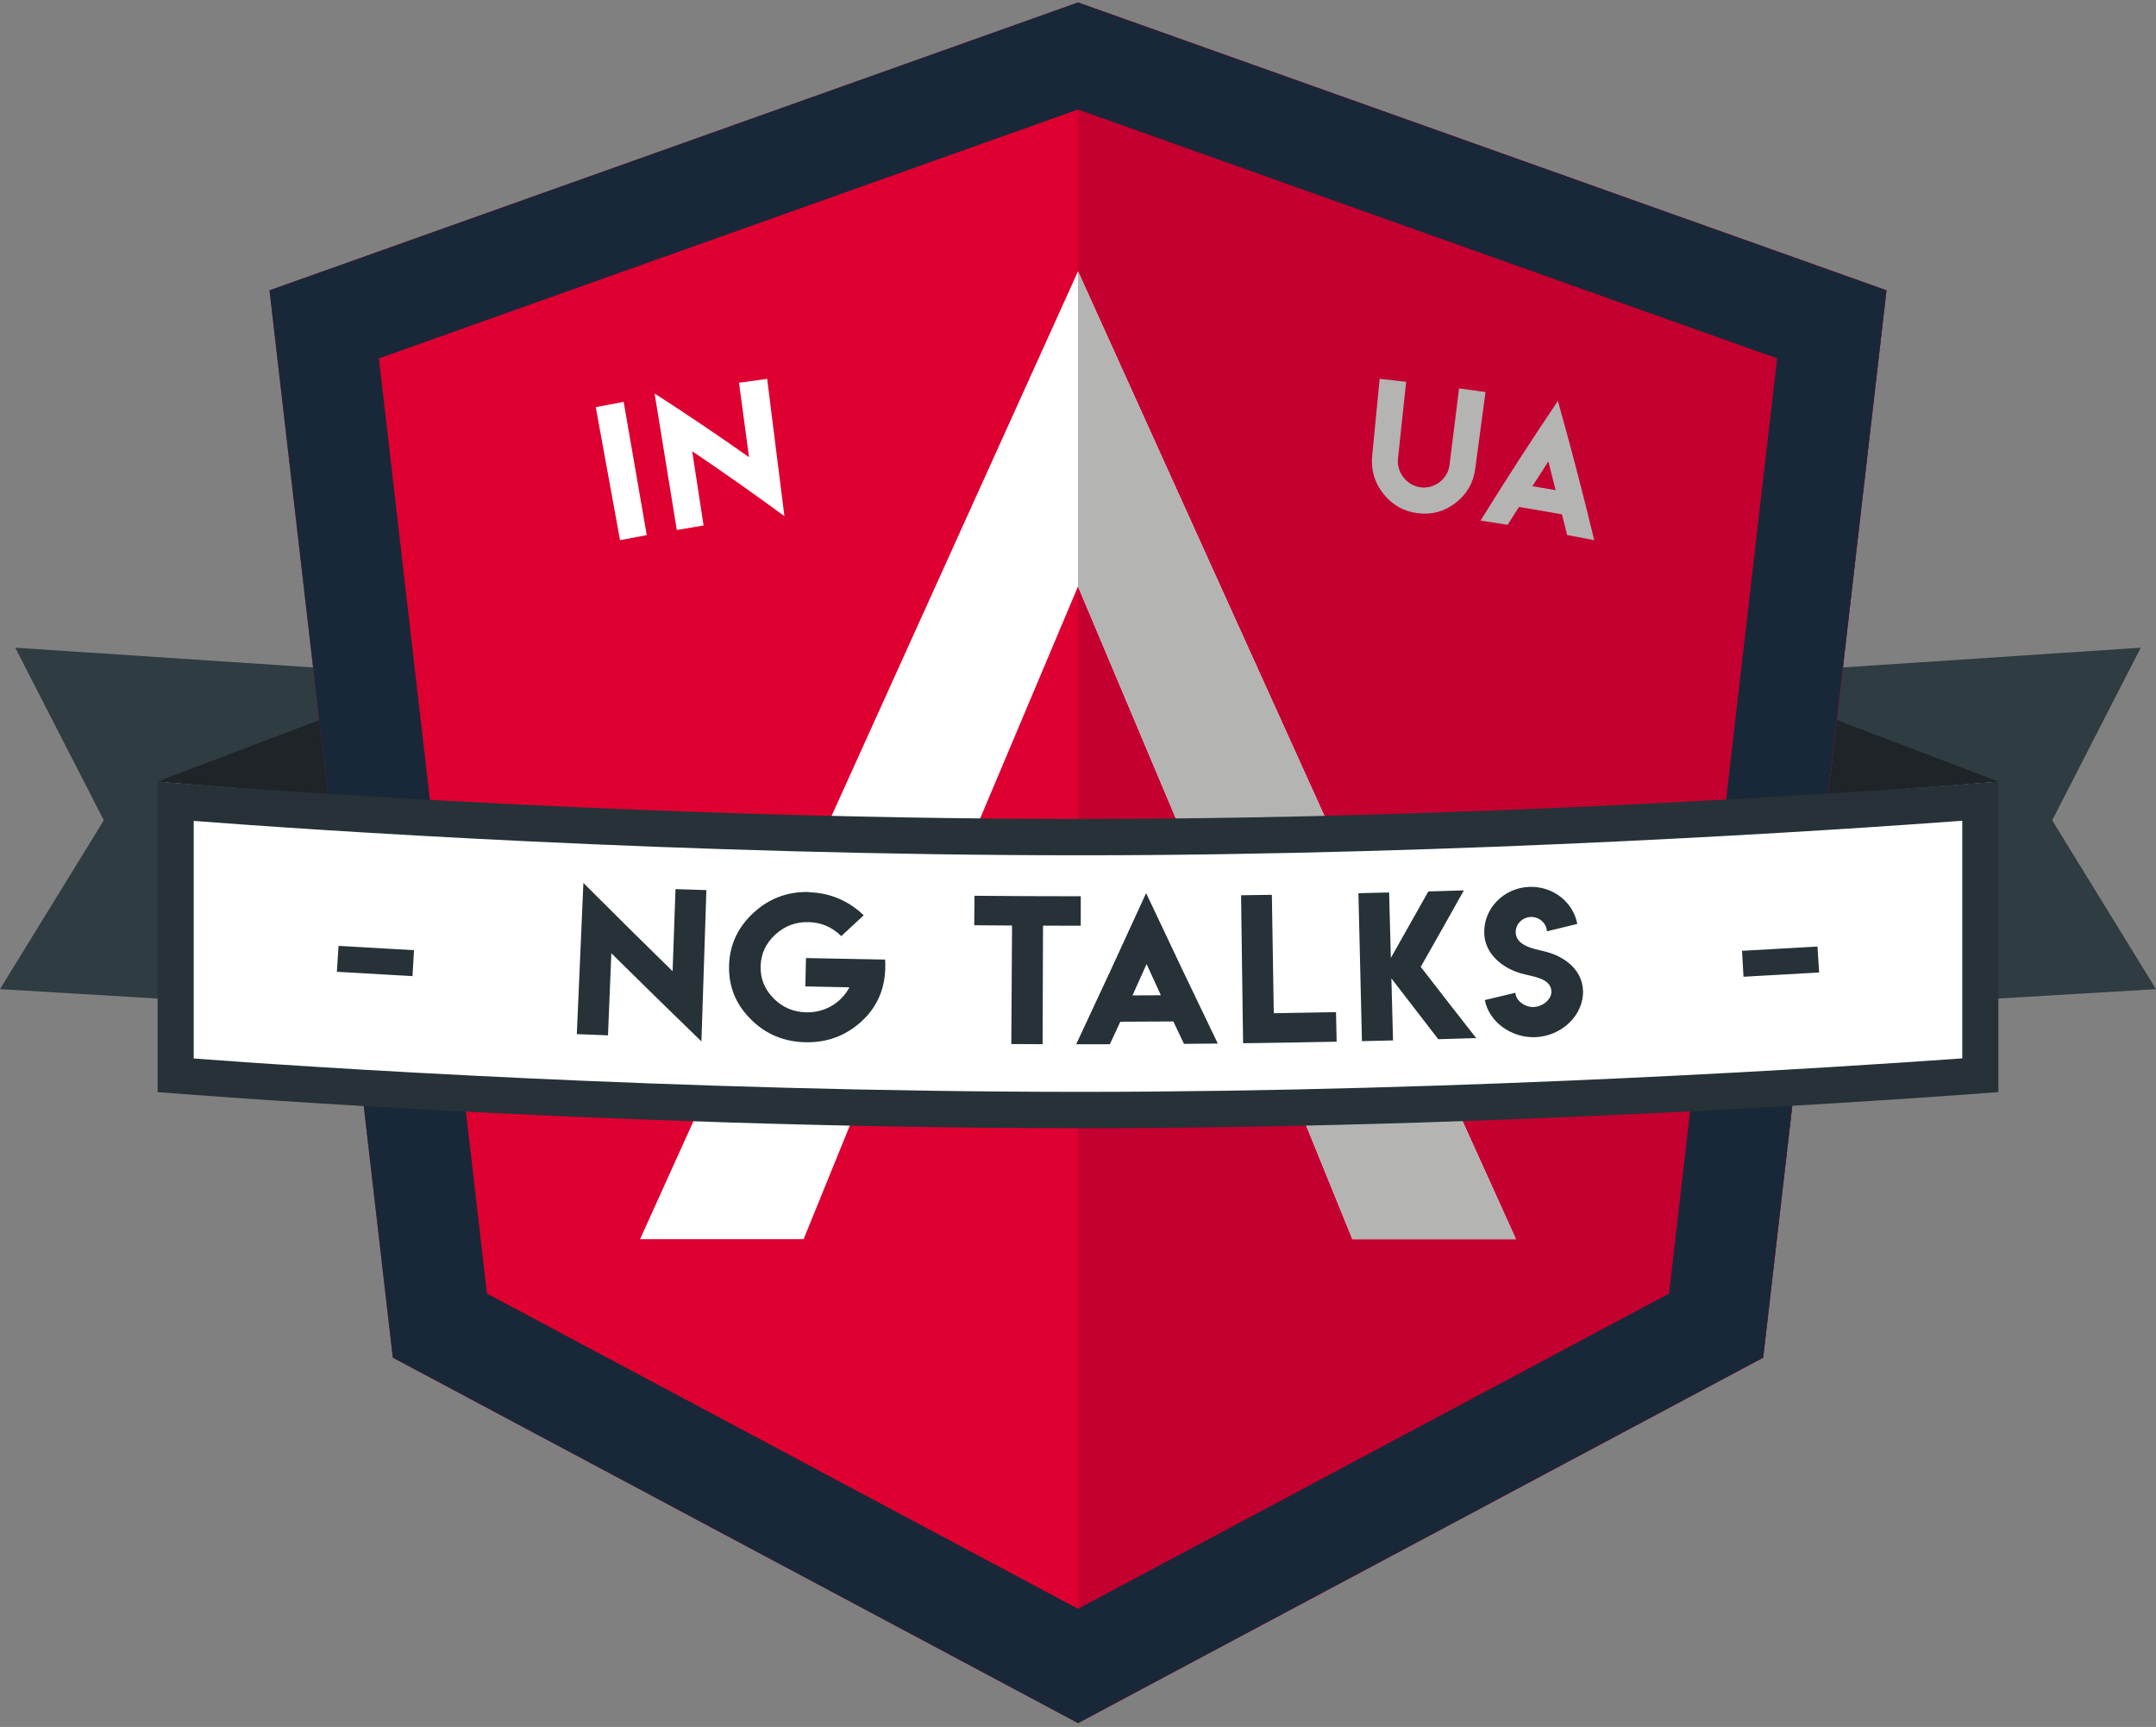 <svg width="342" height="274" viewBox="0 0 342 274" fill="none" xmlns="http://www.w3.org/2000/svg">
<rect x="0" y="0" width="342" height="274" fill="#808080" stroke="none"/>
<g clip-path="url(#clip0)">
<path d="M54.934 160.291C42.636 159.46 0 156.939 0 156.939L16.467 130.151L2.421 102.766C2.421 102.766 56.954 106.38 57.289 106.402C58.752 106.488 59.884 107.712 59.849 109.19L58.625 157.691C58.609 158.428 58.293 159.121 57.732 159.633C57.218 160.099 56.563 160.352 55.88 160.352C55.878 160.352 55.549 160.333 54.934 160.291Z" fill="#2F3C42"/>
<path d="M287.066 160.292C299.365 159.462 342 156.94 342 156.94L325.533 130.152L339.578 102.766C339.578 102.766 285.046 106.38 284.711 106.402C283.249 106.488 282.117 107.712 282.151 109.19L283.375 157.691C283.391 158.428 283.707 159.121 284.268 159.633C284.781 160.099 285.437 160.352 286.12 160.352C286.12 160.352 286.451 160.333 287.066 160.292Z" fill="#2F3C42"/>
<path d="M25 124L65.612 108.559L63.411 127.754L25 124Z" fill="#1E2427"/>
<path d="M317 124L276.387 108.559L278.589 127.754L317 124Z" fill="#1E2427"/>
<path d="M171 0.391L42.75 46.063L62.311 215.407L171 273.391L279.689 215.407L299.25 46.063L171 0.391Z" fill="#DD0031"/>
<path d="M171 273.391L279.689 215.407L299.25 46.063L171 0.391V273.391Z" fill="#C3002F"/>
<path fill-rule="evenodd" clip-rule="evenodd" d="M60.104 56.867L77.243 205.239L171 255.257L264.757 205.239L281.896 56.867L171 17.375L60.104 56.867ZM171 0.391L42.75 46.063L62.311 215.407L171 273.391L279.689 215.407L299.25 46.063L171 0.391Z" fill="#192838"/>
<path fill-rule="evenodd" clip-rule="evenodd" d="M101.531 196.61L171 43.047L240.469 196.61H214.523L200.533 162.19H141.467L127.477 196.61H101.531ZM191.207 140.973L171 93.046L150.793 140.973H191.207Z" fill="white"/>
<path d="M171 162.19H200.533L214.523 196.61H240.469L171 43.047V93.046L191.207 140.973H171V162.19Z" fill="#B4B4B3"/>
<path d="M224.916 81.43C227.116 81.705 229.095 81.166 230.881 79.804C232.659 78.433 233.71 76.633 234.011 74.386C234.554 70.326 235.097 66.267 235.64 62.207C234.243 62.005 232.846 61.809 231.448 61.621C230.943 65.682 230.437 69.743 229.931 73.804C229.655 75.986 227.554 77.598 225.377 77.326C223.18 77.051 221.526 74.984 221.756 72.782C222.188 68.713 222.621 64.643 223.053 60.573C221.653 60.412 220.253 60.258 218.851 60.11C218.455 64.188 218.059 68.266 217.663 72.344C217.444 74.601 218.055 76.609 219.469 78.379C220.884 80.141 222.692 81.152 224.916 81.43ZM239.153 83.268C239.75 82.323 240.349 81.379 240.951 80.435C243.225 80.807 245.496 81.198 247.765 81.607C248.044 82.702 248.321 83.796 248.593 84.891C250.026 85.154 251.457 85.425 252.888 85.704C251.11 78.329 249.188 70.961 247.124 63.604C242.9 69.88 238.809 76.214 234.854 82.602C236.288 82.817 237.721 83.039 239.153 83.268ZM245.61 73.215C246.001 74.734 246.386 76.253 246.765 77.772C245.538 77.556 244.311 77.345 243.082 77.139C243.92 75.829 244.762 74.521 245.61 73.215Z" fill="#B4B4B3"/>
<path d="M102.592 84.906C101.372 77.858 100.152 70.81 98.932 63.763C97.455 64.034 95.979 64.312 94.504 64.597C95.788 71.632 97.071 78.668 98.355 85.704C99.766 85.43 101.178 85.164 102.592 84.906ZM107.36 84.084C108.775 83.84 110.191 83.604 111.607 83.374C111.005 79.448 110.403 75.522 109.802 71.596C114.781 74.95 119.657 78.385 124.429 81.897C123.516 74.634 122.604 67.372 121.691 60.11C120.201 60.308 118.712 60.513 117.224 60.726C117.755 64.663 118.286 68.6 118.817 72.537C113.928 69.088 108.934 65.718 103.839 62.431C105.012 69.649 106.186 76.867 107.36 84.084Z" fill="white"/>
<path d="M171 177.415C96.414 177.415 40.137 172.241 25.65 171.117V124.094C41.223 125.339 97.046 130.3 171 130.3C241.402 130.3 300.361 125.314 316.35 124.094V171.117C301.413 172.222 241.928 177.415 171 177.415Z" fill="white"/>
<path d="M311.27 130.223V167.924C293.409 169.217 232.478 173.237 171.501 173.237C107.484 173.237 48.063 169.255 30.73 167.944V130.246C49.259 131.684 108.171 135.701 171.501 135.701C231.903 135.701 292.252 131.638 311.27 130.223ZM317 124C317 124 244.884 129.938 171.501 129.938C94.106 129.938 25 124 25 124V173.273C25 173.273 94.106 179 171.501 179C244.884 179 317 173.273 317 173.273V124Z" fill="#263238"/>
<path fill-rule="evenodd" clip-rule="evenodd" d="M53.438 154.186C57.436 154.428 61.434 154.657 65.433 154.874C65.513 153.502 65.592 152.13 65.671 150.758C61.681 150.541 57.691 150.313 53.702 150.072C53.614 151.443 53.526 152.815 53.438 154.186ZM106.692 154.098C101.939 149.446 97.222 144.776 92.542 140.09C92.194 148.085 91.847 156.08 91.499 164.075C93.147 164.142 94.796 164.207 96.444 164.27C96.621 159.927 96.798 155.585 96.975 151.243C101.702 155.923 106.465 160.587 111.265 165.233C111.527 157.23 111.789 149.227 112.052 141.225C110.419 141.175 108.786 141.122 107.154 141.068C107 145.411 106.846 149.755 106.692 154.098ZM127.852 152.006C127.816 153.506 127.78 155.006 127.745 156.506C130.074 156.558 132.405 156.607 134.735 156.651C133.619 158.841 131.112 160.69 127.92 160.619C125.849 160.573 124.11 159.831 122.707 158.397C121.284 156.962 120.603 155.259 120.657 153.288C120.712 151.318 121.487 149.653 122.977 148.291C124.456 146.92 126.216 146.258 128.261 146.304C130.266 146.349 131.992 147.088 133.445 148.525C134.634 147.427 135.821 146.327 137.005 145.227C135.051 143.307 132.094 141.654 128.344 141.57C128.339 141.556 128.335 141.541 128.33 141.526C124.924 141.45 121.997 142.546 119.533 144.822C117.051 147.106 115.752 149.88 115.652 153.151C115.551 156.452 116.679 159.293 119.051 161.668C121.392 164.053 124.3 165.288 127.761 165.365C131.192 165.442 134.16 164.339 136.653 162.062C139.124 159.804 140.679 156.642 140.404 152.248C136.22 152.181 132.036 152.1 127.852 152.006ZM171.437 142.203C165.819 142.201 160.2 142.176 154.582 142.126C154.567 143.685 154.553 145.243 154.538 146.802C156.538 146.819 158.538 146.834 160.538 146.846C160.499 153.115 160.46 159.383 160.421 165.651C162.075 165.661 163.73 165.668 165.384 165.674C165.406 159.405 165.428 153.137 165.451 146.868C167.446 146.875 169.441 146.879 171.436 146.879C171.436 145.32 171.437 143.762 171.437 142.203ZM170.711 165.684C172.493 165.685 174.275 165.684 176.056 165.68C176.608 164.489 177.159 163.298 177.71 162.107C180.514 162.099 183.318 162.085 186.122 162.065C186.685 163.251 187.249 164.435 187.814 165.621C189.601 165.606 191.388 165.59 193.174 165.57C189.336 157.624 185.547 149.666 181.806 141.698C178.156 149.703 174.458 157.699 170.711 165.684ZM184.143 157.911C182.643 157.921 181.143 157.928 179.643 157.934C180.391 156.276 181.137 154.616 181.882 152.957C182.633 154.609 183.387 156.26 184.143 157.911ZM202.058 160.763C201.955 154.5 201.853 148.237 201.751 141.975C200.123 142 198.494 142.022 196.866 142.043C196.973 149.87 197.08 157.696 197.187 165.523C202.134 165.46 207.081 165.378 212.027 165.277C211.993 163.714 211.959 162.151 211.926 160.588C208.637 160.655 205.347 160.713 202.058 160.763ZM232.212 141.271C230.333 141.329 228.454 141.385 226.575 141.437C224.604 144.956 222.621 148.472 220.626 151.985C220.534 148.524 220.442 145.063 220.351 141.602C218.728 141.642 217.105 141.681 215.482 141.717C215.669 149.542 215.855 157.367 216.042 165.192C217.686 165.155 219.329 165.116 220.973 165.075C220.886 161.794 220.799 158.513 220.712 155.232C223.178 158.454 225.657 161.671 228.148 164.884C230.153 164.827 232.157 164.767 234.162 164.704C231.214 160.945 228.283 157.178 225.37 153.406C227.666 149.364 229.947 145.319 232.212 141.271ZM245.032 150.96C243.316 150.54 240.511 150.076 240.432 147.961C240.384 146.659 241.466 145.538 242.824 145.489C244.161 145.44 245.327 146.48 245.379 147.768C246.987 147.377 248.595 146.984 250.202 146.59C249.549 143.13 246.343 140.579 242.61 140.714C238.518 140.863 235.305 144.157 235.439 148.116C235.549 151.312 238.262 153.576 241.284 154.445C242.997 154.949 246.008 155.136 246.095 157.277C246.148 158.579 244.688 159.718 243.325 159.767C243.333 159.774 243.341 159.781 243.348 159.788C241.963 159.838 240.435 158.822 240.387 157.512C238.769 157.901 237.15 158.288 235.529 158.673C236.205 162.15 239.74 164.701 243.548 164.562C247.693 164.413 251.279 161.066 251.106 157.11C250.964 153.844 248.146 151.699 245.032 150.96ZM288.302 150.183C284.313 150.421 280.323 150.645 276.332 150.858C276.41 152.23 276.488 153.602 276.566 154.974C280.565 154.761 284.564 154.535 288.563 154.298C288.476 152.926 288.389 151.555 288.302 150.183Z" fill="#263238"/>
</g>
<defs>
<clipPath id="clip0">
<rect width="342" height="274" fill="white"/>
</clipPath>
</defs>
</svg>
